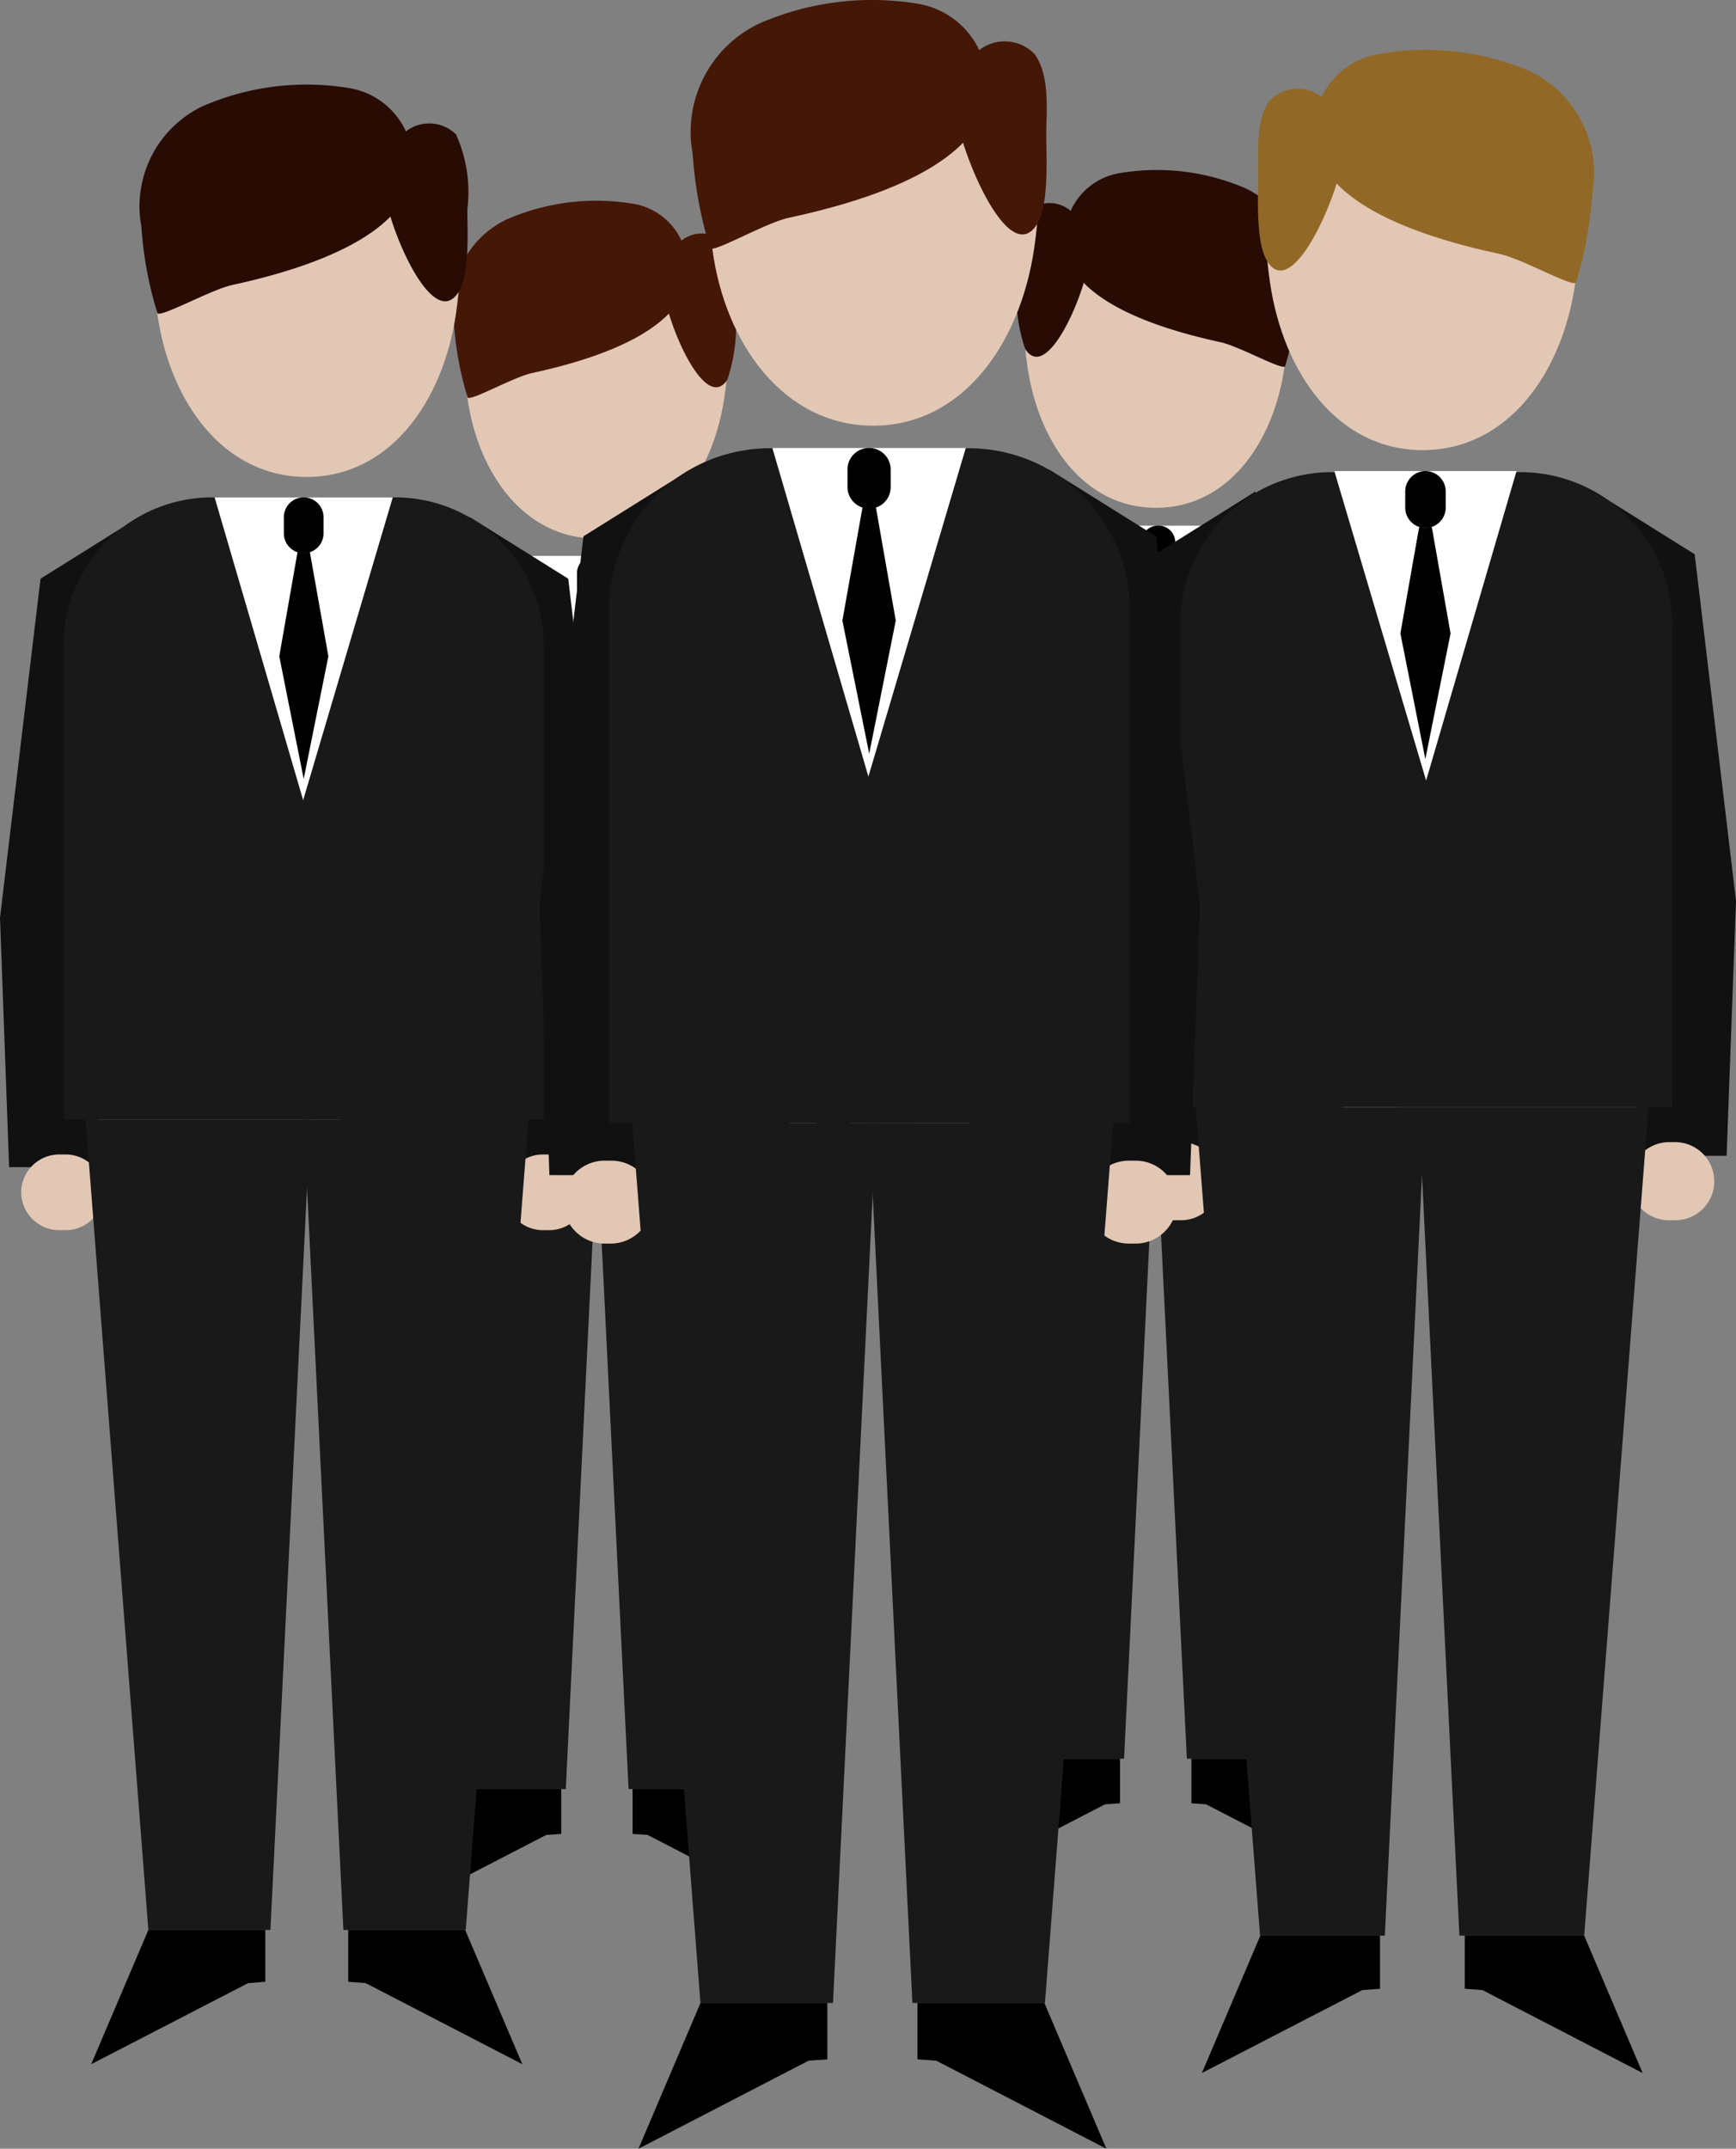 <svg xmlns="http://www.w3.org/2000/svg" width="291.29" height="360.339" viewBox="0 0 291.29 360.339">
  <rect x="0" y="0" width="291.29" height="360.339" fill="#808080" stroke="none"/>
  <g id="User_Management" data-name="User Management" transform="translate(0 0.009)">
    <g id="Layer_1" data-name="Layer 1" transform="translate(0 -0.009)">
      <path id="Path_2398" data-name="Path 2398" d="M27.48,21.34l14.18,8.913,5.852,48.931-1.305,35.967h-11.3Z" transform="translate(96.22 74.763)" fill="#111"/>
      <path id="Path_2399" data-name="Path 2399" d="M28.611,47.342A5.537,5.537,0,0,0,34.1,52.879h.765a5.537,5.537,0,0,0,5.627-5.537h0a5.537,5.537,0,0,0-5.627-5.582h-.855a5.492,5.492,0,0,0-5.4,5.582Z" transform="translate(100.176 146.262)" fill="#e2c7b5"/>
      <path id="Path_2400" data-name="Path 2400" d="M32.442,21.34l-14.18,8.913L12.41,79.184l1.305,35.967H26Z" transform="translate(43.453 74.763)" fill="#111"/>
      <path id="Path_2401" data-name="Path 2401" d="M24.974,47.272a5.537,5.537,0,0,1-5.492,5.537h-.855a5.537,5.537,0,0,1-5.537-5.537h0a5.537,5.537,0,0,1,5.537-5.492h.855a5.492,5.492,0,0,1,5.492,5.492Z" transform="translate(45.834 146.333)" fill="#e2c7b5"/>
      <path id="Path_2402" data-name="Path 2402" d="M61.02,36.229C59.129,49.1,51.341,59.862,39.458,59.862S19.7,49.1,17.9,36.229C15.285,17.773,20.776,8.68,39.413,8.68,58.9,8.68,63.54,19.979,61.02,36.229Z" transform="translate(60.52 30.434)" fill="#e2c7b5"/>
      <path id="Path_2403" data-name="Path 2403" d="M47.155,7.969a37.722,37.722,0,0,0-21.022,2.566,15.98,15.98,0,0,0-9,17.421,54.018,54.018,0,0,0,2.3,12.514c.585.63,7.652-3.421,10.8-4.1,8.643-1.891,31.87-7.743,24.938-22.507a10.894,10.894,0,0,0-8.013-5.9Z" transform="translate(59.035 26.193)" fill="#441707"/>
      <path id="Path_2404" data-name="Path 2404" d="M36.669,21.206a28.179,28.179,0,0,1-1.305,12.019C31.4,39.212,24.605,21.972,24.785,17.965a10.849,10.849,0,0,1,2.341-7.607,5.537,5.537,0,0,1,7.923,0,20.527,20.527,0,0,1,1.621,10.849Z" transform="translate(86.671 30.467)" fill="#441707"/>
      <path id="Path_2405" data-name="Path 2405" d="M83.773,110.549V42.172A21.472,21.472,0,0,0,62.3,20.7H35.922A21.472,21.472,0,0,0,14.45,42.172v68.377Z" transform="translate(50.596 72.522)" fill="#191919"/>
      <path id="Path_2406" data-name="Path 2406" d="M19.29,20.7,32.074,64.409,45.038,20.7Z" transform="translate(67.543 72.522)" fill="#fff"/>
      <path id="Path_2407" data-name="Path 2407" d="M25.816,22.46l-.9.135-.9-.135L21.36,37.495l3.556,17.736,3.556-17.736Z" transform="translate(74.791 78.684)"/>
      <path id="Path_2408" data-name="Path 2408" d="M27.272,25.922a2.881,2.881,0,0,1-2.881,2.836h0a2.881,2.881,0,0,1-2.881-2.836v-2.34A2.881,2.881,0,0,1,24.391,20.7h0a2.881,2.881,0,0,1,2.881,2.881Z" transform="translate(75.317 72.522)"/>
      <path id="Path_2409" data-name="Path 2409" d="M15.15,40.66l9.093,116.948H41.889L47.606,40.66Z" transform="translate(53.047 142.411)" fill="#191919"/>
      <path id="Path_2410" data-name="Path 2410" d="M54.606,40.66,45.558,157.608H27.912L22.15,40.66Z" transform="translate(77.557 142.411)" fill="#191919"/>
      <path id="Path_2411" data-name="Path 2411" d="M23.613,66.64l-8.283,19.4,22.642-11.7,2.521-.18V66.64Z" transform="translate(53.677 233.379)"/>
      <path id="Path_2412" data-name="Path 2412" d="M40.46,66.64l8.283,19.4L26.1,74.337l-2.521-.18V66.64Z" transform="translate(82.565 233.379)"/>
      <path id="Path_2413" data-name="Path 2413" d="M53.422,20.21l-14.18,8.868L33.39,78.009l1.35,36.012h11.3Z" transform="translate(116.914 70.806)" fill="#111"/>
      <path id="Path_2414" data-name="Path 2414" d="M45.964,46.157a5.537,5.537,0,0,1-5.537,5.492h-.855a5.492,5.492,0,0,1-5.492-5.492h0a5.492,5.492,0,0,1,5.492-5.537h.855a5.537,5.537,0,0,1,5.537,5.537Z" transform="translate(119.33 142.271)" fill="#e2c7b5"/>
      <path id="Path_2415" data-name="Path 2415" d="M48.47,20.21l14.18,8.868L68.5,78.009,67.2,114.021H54.907Z" transform="translate(169.716 70.806)" fill="#111"/>
      <path id="Path_2416" data-name="Path 2416" d="M49.625,46.157a5.537,5.537,0,0,0,5.537,5.492h.81a5.537,5.537,0,0,0,5.537-5.492h0a5.537,5.537,0,0,0-5.537-5.537h-.855a5.537,5.537,0,0,0-5.537,5.537Z" transform="translate(173.603 142.271)" fill="#e2c7b5"/>
      <path id="Path_2417" data-name="Path 2417" d="M38.747,35.089c1.891,12.919,9.633,23.633,21.562,23.633S80.026,48.008,81.871,35.089C84.482,16.633,78.945,7.54,60.309,7.54,41,7.54,36.361,18.839,38.747,35.089Z" transform="translate(133.659 26.442)" fill="#e2c7b5"/>
      <path id="Path_2418" data-name="Path 2418" d="M48.973,6.846A37.452,37.452,0,0,1,70,9.367a15.98,15.98,0,0,1,9,17.376,54.017,54.017,0,0,1-2.3,12.514c-.585.63-7.7-3.376-10.8-4.051C57.256,33.315,33.983,27.463,40.961,12.7a10.939,10.939,0,0,1,8.013-5.852Z" transform="translate(138.918 22.185)" fill="#280b02"/>
      <path id="Path_2419" data-name="Path 2419" d="M38.1,20.044A27.009,27.009,0,0,0,39.4,32.063c3.916,6.032,10.758-11.254,10.578-15.26A10.623,10.623,0,0,0,47.413,9.24a5.447,5.447,0,0,0-7.878,0,19.761,19.761,0,0,0-1.44,10.8Z" transform="translate(132.645 26.498)" fill="#280b02"/>
      <path id="Path_2420" data-name="Path 2420" d="M35.47,109.374V41.042A21.472,21.472,0,0,1,56.942,19.57H83.366a21.472,21.472,0,0,1,21.472,21.472v68.332Z" transform="translate(124.197 68.565)" fill="#191919"/>
      <path id="Path_2421" data-name="Path 2421" d="M66.058,19.57,53.274,63.234,40.31,19.57Z" transform="translate(141.144 68.565)" fill="#fff"/>
      <path id="Path_2422" data-name="Path 2422" d="M45,21.32l.9.18.945-.18,2.611,15.035L45.9,54.091,42.39,36.355Z" transform="translate(148.427 74.693)"/>
      <path id="Path_2423" data-name="Path 2423" d="M42.54,24.747a2.881,2.881,0,0,0,2.836,2.881h0a2.881,2.881,0,0,0,2.881-2.881V22.406a2.836,2.836,0,0,0-2.881-2.836h0a2.836,2.836,0,0,0-2.836,2.836Z" transform="translate(148.952 68.565)"/>
      <path id="Path_2424" data-name="Path 2424" d="M75.461,39.52,66.368,156.513H48.722L42.96,39.52Z" transform="translate(150.423 138.419)" fill="#191919"/>
      <path id="Path_2425" data-name="Path 2425" d="M35.96,39.52l9.093,116.993H62.7L68.416,39.52Z" transform="translate(125.913 138.419)" fill="#191919"/>
      <path id="Path_2426" data-name="Path 2426" d="M61.291,65.51l8.238,19.356-22.642-11.7-2.476-.18V65.51Z" transform="translate(155.5 229.422)"/>
      <path id="Path_2427" data-name="Path 2427" d="M44.4,65.51,36.16,84.866,58.8,73.162l2.521-.18V65.51Z" transform="translate(126.613 229.422)"/>
      <path id="Path_2428" data-name="Path 2428" d="M17.52,19.26,34,29.568l6.752,56.854L39.217,128.24h-13.1Z" transform="translate(61.346 67.48)" fill="#111"/>
      <path id="Path_2429" data-name="Path 2429" d="M18.82,49.3a6.392,6.392,0,0,0,6.392,6.392h1.035A6.392,6.392,0,0,0,32.639,49.3h0A6.392,6.392,0,0,0,26.247,43H25.212a6.392,6.392,0,0,0-6.392,6.392Z" transform="translate(65.898 150.604)" fill="#e2c7b5"/>
      <path id="Path_2430" data-name="Path 2430" d="M23.273,19.26,6.8,29.568,0,86.422,1.53,128.24H15.845Z" transform="translate(0 67.48)" fill="#111"/>
      <path id="Path_2431" data-name="Path 2431" d="M14.609,49.3a6.347,6.347,0,0,1-6.392,6.392h-.99A6.392,6.392,0,0,1,.79,49.3h0A6.392,6.392,0,0,1,7.227,43h.99a6.347,6.347,0,0,1,6.392,6.3Z" transform="translate(2.766 150.604)" fill="#e2c7b5"/>
      <path id="Path_2432" data-name="Path 2432" d="M56.564,36.555c-2.206,14.99-11.209,27.459-25.073,27.459S8.534,51.59,6.418,36.555C3.357,15.128,9.794,4.55,31.446,4.55,53.909,4.55,59.265,17.649,56.564,36.555Z" transform="translate(19.96 15.973)" fill="#e2c7b5"/>
      <path id="Path_2433" data-name="Path 2433" d="M40.31,3.719A43.754,43.754,0,0,0,15.868,6.735,18.591,18.591,0,0,0,5.514,26.946a62.616,62.616,0,0,0,2.7,14.54c.63.72,9-3.961,12.514-4.727,10.038-2.206,37.047-9,28.989-26.154A12.739,12.739,0,0,0,40.31,3.719Z" transform="translate(18.209 11.043)" fill="#280b02"/>
      <path id="Path_2434" data-name="Path 2434" d="M28.2,19c0,3.511.45,10.984-1.531,13.955-4.591,6.977-12.514-13.009-12.289-17.511a12.379,12.379,0,0,1,2.926-9,6.392,6.392,0,0,1,9,0A23.453,23.453,0,0,1,28.2,19Z" transform="translate(50.217 16.107)" fill="#280b02"/>
      <path id="Path_2435" data-name="Path 2435" d="M82.946,122.864V43.458A24.938,24.938,0,0,0,58.008,18.52h-30.7A24.938,24.938,0,0,0,2.37,43.458v79.406Z" transform="translate(8.298 64.889)" fill="#191919"/>
      <path id="Path_2436" data-name="Path 2436" d="M8,18.52,22.855,69.3,37.89,18.52Z" transform="translate(28.012 64.889)" fill="#fff"/>
      <path id="Path_2437" data-name="Path 2437" d="M15.542,20.56l-1.035.18-1.035-.18L10.41,38.026l4.1,20.572,4.141-20.572Z" transform="translate(36.45 72.032)"/>
      <path id="Path_2438" data-name="Path 2438" d="M17.242,24.552a3.331,3.331,0,0,1-3.331,3.331h0a3.331,3.331,0,0,1-3.331-3.331v-2.7a3.331,3.331,0,0,1,3.331-3.331h0a3.331,3.331,0,0,1,3.331,3.331Z" transform="translate(37.046 64.889)"/>
      <path id="Path_2439" data-name="Path 2439" d="M3.19,41.7,13.723,177.6H34.205L40.912,41.7Z" transform="translate(11.17 146.053)" fill="#191919"/>
      <path id="Path_2440" data-name="Path 2440" d="M49.042,41.7,38.509,177.6H17.982L11.32,41.7Z" transform="translate(39.637 146.053)" fill="#191919"/>
      <path id="Path_2441" data-name="Path 2441" d="M12.988,71.89,3.4,94.4,29.734,80.8l2.881-.225V71.89Z" transform="translate(11.905 251.762)"/>
      <path id="Path_2442" data-name="Path 2442" d="M32.606,71.89,42.195,94.4,15.906,80.8l-2.926-.225V71.89Z" transform="translate(45.449 251.762)"/>
      <path id="Path_2443" data-name="Path 2443" d="M65.288,18.3,48.452,28.833,41.52,86.947,43.1,129.711H56.51Z" transform="translate(145.381 64.118)" fill="#111"/>
      <path id="Path_2444" data-name="Path 2444" d="M56.465,49.112a6.527,6.527,0,0,1-6.617,6.527H48.812a6.527,6.527,0,0,1-6.482-6.527h0a6.527,6.527,0,0,1,6.527-6.572h.99a6.572,6.572,0,0,1,6.617,6.572Z" transform="translate(148.217 148.994)" fill="#e2c7b5"/>
      <path id="Path_2445" data-name="Path 2445" d="M59.43,18.3,76.265,28.833,83.2,86.947l-1.576,42.764H67.037Z" transform="translate(208.092 64.118)" fill="#111"/>
      <path id="Path_2446" data-name="Path 2446" d="M60.76,49.112a6.527,6.527,0,0,0,6.572,6.527h.99a6.527,6.527,0,0,0,6.572-6.527h0a6.572,6.572,0,0,0-6.572-6.572h-.99a6.572,6.572,0,0,0-6.572,6.572Z" transform="translate(212.749 148.994)" fill="#e2c7b5"/>
      <path id="Path_2447" data-name="Path 2447" d="M47.871,35.941C50.121,51.291,59.349,64.03,73.484,64.03S96.937,51.291,99.1,35.941C102.2,14.019,95.856,3.26,73.349,3.26,50.572,3.215,45.035,16.629,47.871,35.941Z" transform="translate(165.229 11.456)" fill="#e2c7b5"/>
      <path id="Path_2448" data-name="Path 2448" d="M60.031,2.528A44.474,44.474,0,0,1,85.1,5.364,19,19,0,0,1,95.682,26.026a64.1,64.1,0,0,1-2.746,14.855c-.675.765-9-4.006-12.829-4.817-10.263-2.251-37.857-9-29.62-26.739a12.964,12.964,0,0,1,9.543-6.8Z" transform="translate(171.48 6.516)" fill="#916826"/>
      <path id="Path_2449" data-name="Path 2449" d="M46.933,18.037c0,3.556-.45,11.209,1.575,14.27,4.5,7.112,12.784-13.5,12.559-18.006a13.054,13.054,0,0,0-2.791-9,6.527,6.527,0,0,0-9.408,0C46.393,8.628,47.023,14.165,46.933,18.037Z" transform="translate(164.186 11.58)" fill="#916826"/>
      <path id="Path_2450" data-name="Path 2450" d="M44,124.085V43.058A25.433,25.433,0,0,1,69.478,17.58h31.51a25.478,25.478,0,0,1,25.523,25.478v81.026Z" transform="translate(154.064 61.597)" fill="#191919"/>
      <path id="Path_2451" data-name="Path 2451" d="M80.3,17.54l-15.17,51.9-15.4-51.9Z" transform="translate(174.163 61.457)" fill="#fff"/>
      <path id="Path_2452" data-name="Path 2452" d="M55.351,19.62l1.035.18,1.08-.18,3.151,17.871L56.386,58.558,52.2,37.491Z" transform="translate(182.777 68.74)"/>
      <path id="Path_2453" data-name="Path 2453" d="M52.38,23.707a3.421,3.421,0,0,0,3.376,3.376h0a3.421,3.421,0,0,0,3.421-3.376V20.916a3.421,3.421,0,0,0-3.421-3.376h0a3.421,3.421,0,0,0-3.376,3.376Z" transform="translate(183.407 61.457)"/>
      <path id="Path_2454" data-name="Path 2454" d="M91.458,41.24l-10.8,138.915H59.722L52.88,41.24Z" transform="translate(185.158 144.442)" fill="#191919"/>
      <path id="Path_2455" data-name="Path 2455" d="M44.57,41.24l10.8,138.915H76.305L83.1,41.24Z" transform="translate(156.06 144.442)" fill="#191919"/>
      <path id="Path_2456" data-name="Path 2456" d="M74.632,72.1l9.813,23.048L57.571,81.238,54.6,81.013V72.1Z" transform="translate(191.18 252.497)"/>
      <path id="Path_2457" data-name="Path 2457" d="M54.613,72.1,44.8,95.147l26.919-13.91,2.971-.225V72.1Z" transform="translate(156.866 252.497)"/>
      <path id="Path_2458" data-name="Path 2458" d="M39.12,17.49,56.991,28.654l7.382,61.76-1.666,45.375H48.483Z" transform="translate(136.977 61.282)" fill="#111"/>
      <path id="Path_2459" data-name="Path 2459" d="M40.54,50.162a6.932,6.932,0,0,0,6.932,6.977H48.6a6.932,6.932,0,0,0,6.932-6.977h0A6.932,6.932,0,0,0,48.6,43.23H47.472a6.932,6.932,0,0,0-6.932,6.932Z" transform="translate(141.949 151.41)" fill="#e2c7b5"/>
      <path id="Path_2460" data-name="Path 2460" d="M45.363,17.49,27.492,28.654,20.11,90.414l1.666,45.375H37.261Z" transform="translate(70.414 61.282)" fill="#111"/>
      <path id="Path_2461" data-name="Path 2461" d="M35.855,50.162a6.932,6.932,0,0,1-6.932,6.977h-1.08A6.932,6.932,0,0,1,21,50.162h0a6.932,6.932,0,0,1,6.977-6.932h1.08a6.932,6.932,0,0,1,6.932,6.932Z" transform="translate(73.531 151.41)" fill="#e2c7b5"/>
      <path id="Path_2462" data-name="Path 2462" d="M81.165,36.271c-2.386,16.25-12.2,29.755-27.009,29.755s-24.893-13.5-27.009-29.755C23.862,13,30.794,1.52,54.157,1.52,78.329,1.52,84.181,15.745,81.165,36.271Z" transform="translate(92.366 5.364)" fill="#e2c7b5"/>
      <path id="Path_2463" data-name="Path 2463" d="M63.855.617A47.31,47.31,0,0,0,37.341,3.9,20.122,20.122,0,0,0,26.087,25.826a69.457,69.457,0,0,0,2.926,15.8c.72.765,9.678-4.5,13.5-5.177,10.894-2.386,40.2-9.723,31.51-28.359A13.909,13.909,0,0,0,63.855.617Z" transform="translate(90.14 0.009)" fill="#441707"/>
      <path id="Path_2464" data-name="Path 2464" d="M50.781,17.144c0,3.826.5,11.974-1.621,15.17-5,7.607-13.5-14.18-13.5-19.221a13.5,13.5,0,0,1,3.151-9.453,6.977,6.977,0,0,1,9.993,0C51.457,7.285,50.781,13.182,50.781,17.144Z" transform="translate(124.776 5.405)" fill="#441707"/>
      <path id="Path_2465" data-name="Path 2465" d="M110.073,129.9V43.7A27.009,27.009,0,0,0,83.065,16.69H49.709A27.009,27.009,0,0,0,22.7,43.7v86.2Z" transform="translate(79.483 58.481)" fill="#191919"/>
      <path id="Path_2466" data-name="Path 2466" d="M28.79,16.68l16.115,55.1,16.34-55.1Z" transform="translate(100.807 58.446)" fill="#fff"/>
      <path id="Path_2467" data-name="Path 2467" d="M37.027,18.89l-1.125.225-1.125-.225-3.376,19,4.5,22.327,4.456-22.327Z" transform="translate(109.946 66.184)"/>
      <path id="Path_2468" data-name="Path 2468" d="M38.837,23.207a3.6,3.6,0,0,1-3.6,3.646h0a3.646,3.646,0,0,1-3.646-3.646V20.281a3.6,3.6,0,0,1,3.646-3.6h0a3.6,3.6,0,0,1,3.6,3.6Z" transform="translate(110.611 58.446)"/>
      <path id="Path_2469" data-name="Path 2469" d="M23.57,41.84,35,189.353H57.241L64.488,41.84Z" transform="translate(82.53 146.543)" fill="#191919"/>
      <path id="Path_2470" data-name="Path 2470" d="M73.318,41.84,61.885,189.353H39.647L32.4,41.84Z" transform="translate(113.448 146.543)" fill="#191919"/>
      <path id="Path_2471" data-name="Path 2471" d="M34.2,74.61,23.8,99.053,52.339,84.288l3.151-.225V74.61Z" transform="translate(83.335 261.286)"/>
      <path id="Path_2472" data-name="Path 2472" d="M55.492,74.61l10.4,24.443L37.351,84.288,34.2,84.063V74.61Z" transform="translate(119.75 261.286)"/>
    </g>
  </g>
</svg>
